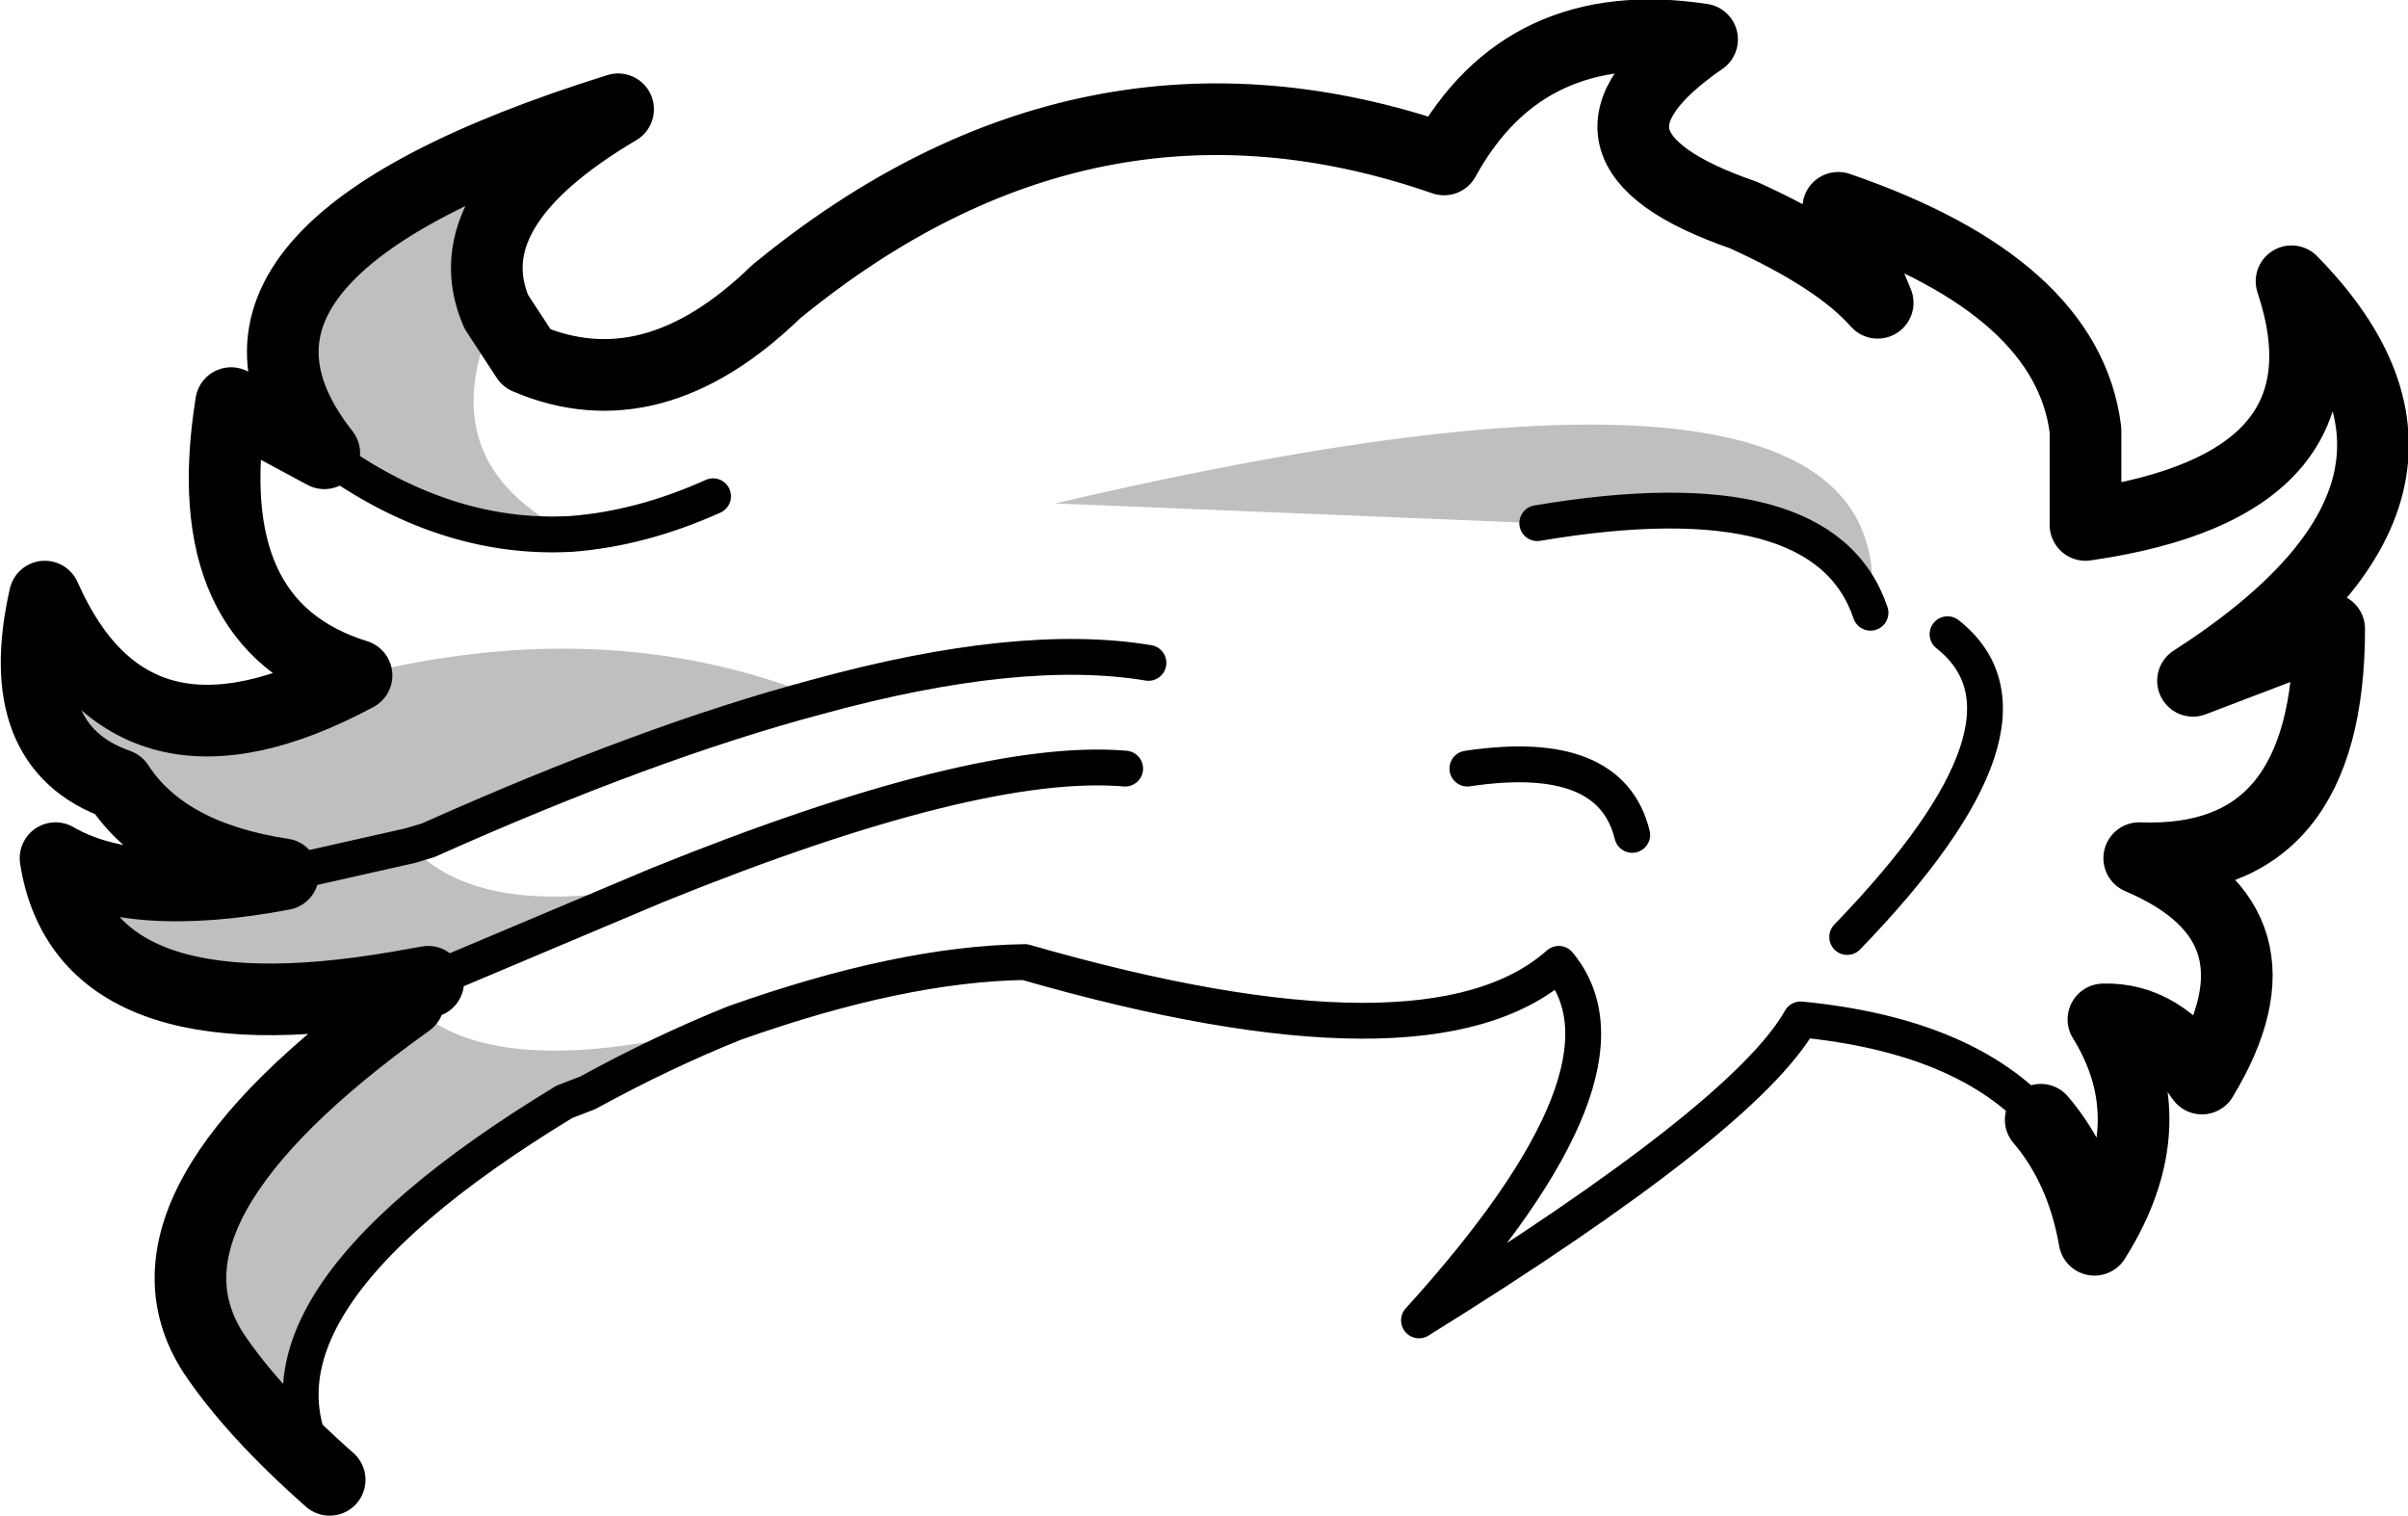 <?xml version="1.0" encoding="UTF-8" standalone="no"?>
<svg xmlns:xlink="http://www.w3.org/1999/xlink" height="42.3px" width="67.2px" xmlns="http://www.w3.org/2000/svg">
  <g transform="matrix(1.0, 0.0, 0.0, 1.0, -197.3, -62.6)">
    <path d="M211.15 71.3 Q209.2 75.5 213.25 77.5 209.7 77.7 206.35 75.25 201.9 69.6 214.55 65.65 209.9 68.4 211.15 71.3 M205.2 87.0 Q201.9 86.5 200.6 84.5 197.6 83.45 198.55 79.25 201.0 84.8 207.25 81.45 214.25 79.7 220.1 82.05 215.4 83.3 209.25 86.05 L208.75 86.2 205.2 87.0 208.75 86.2 Q210.7 88.3 215.65 87.3 L209.25 90.0 208.4 90.15 Q199.65 91.65 198.85 86.55 201.0 87.8 205.2 87.0 M217.8 91.15 Q215.8 91.95 213.7 93.1 L213.05 93.35 Q203.25 99.3 206.5 103.9 204.35 102.0 203.25 100.35 200.65 96.3 208.7 90.55 210.95 92.95 217.8 91.15 M240.2 77.2 L226.75 76.65 Q250.65 71.05 249.5 79.7 248.2 75.85 240.2 77.2" fill="#000000" fill-opacity="0.251" fill-rule="evenodd" stroke="none"/>
    <path d="M254.25 93.85 Q255.4 95.2 255.75 97.2 257.8 93.95 256.0 91.05 257.6 91.0 258.75 92.7 261.35 88.4 257.0 86.55 262.3 86.75 262.3 80.15 L258.5 81.6 Q266.9 76.2 261.25 70.45 263.15 76.15 255.5 77.25 L255.5 74.6 Q255.0 70.6 248.6 68.4 L249.7 71.05 Q248.6 69.8 245.95 68.6 240.45 66.7 244.8 63.7 239.85 62.95 237.6 67.05 227.65 63.6 218.95 70.75 215.5 74.1 212.0 72.6 L211.15 71.3 Q209.9 68.4 214.55 65.65 201.9 69.6 206.35 75.25 L203.75 73.85 Q202.75 80.05 207.25 81.45 201.0 84.8 198.55 79.25 197.6 83.45 200.6 84.5 201.9 86.5 205.2 87.0 201.0 87.8 198.85 86.55 199.65 91.65 208.4 90.15 L209.25 90.0 M206.5 103.9 Q204.35 102.0 203.25 100.35 200.65 96.3 208.7 90.55" fill="none" stroke="#000000" stroke-linecap="round" stroke-linejoin="round" stroke-width="2.0"/>
    <path d="M213.25 77.5 Q215.2 77.35 217.2 76.45 M217.8 91.15 Q222.45 89.5 225.9 89.45 237.2 92.7 240.8 89.5 243.25 92.45 236.9 99.45 246.0 93.8 247.55 91.05 252.15 91.5 254.25 93.85 M248.85 88.75 Q254.7 82.7 251.65 80.3 M205.2 87.0 L208.75 86.2 209.25 86.05 Q215.4 83.3 220.1 82.05 225.75 80.5 229.35 81.1 M208.7 90.55 L209.55 89.95 209.25 90.0 215.65 87.3 Q224.55 83.7 228.7 84.05 M217.8 91.15 Q215.8 91.95 213.7 93.1 L213.05 93.35 Q203.25 99.3 206.5 103.9 M206.35 75.25 Q209.7 77.7 213.25 77.5 M240.2 77.2 Q248.2 75.85 249.5 79.7 M242.85 85.9 Q242.25 83.45 238.25 84.05" fill="none" stroke="#000000" stroke-linecap="round" stroke-linejoin="round" stroke-width="1.0"/>
  </g>
</svg>
